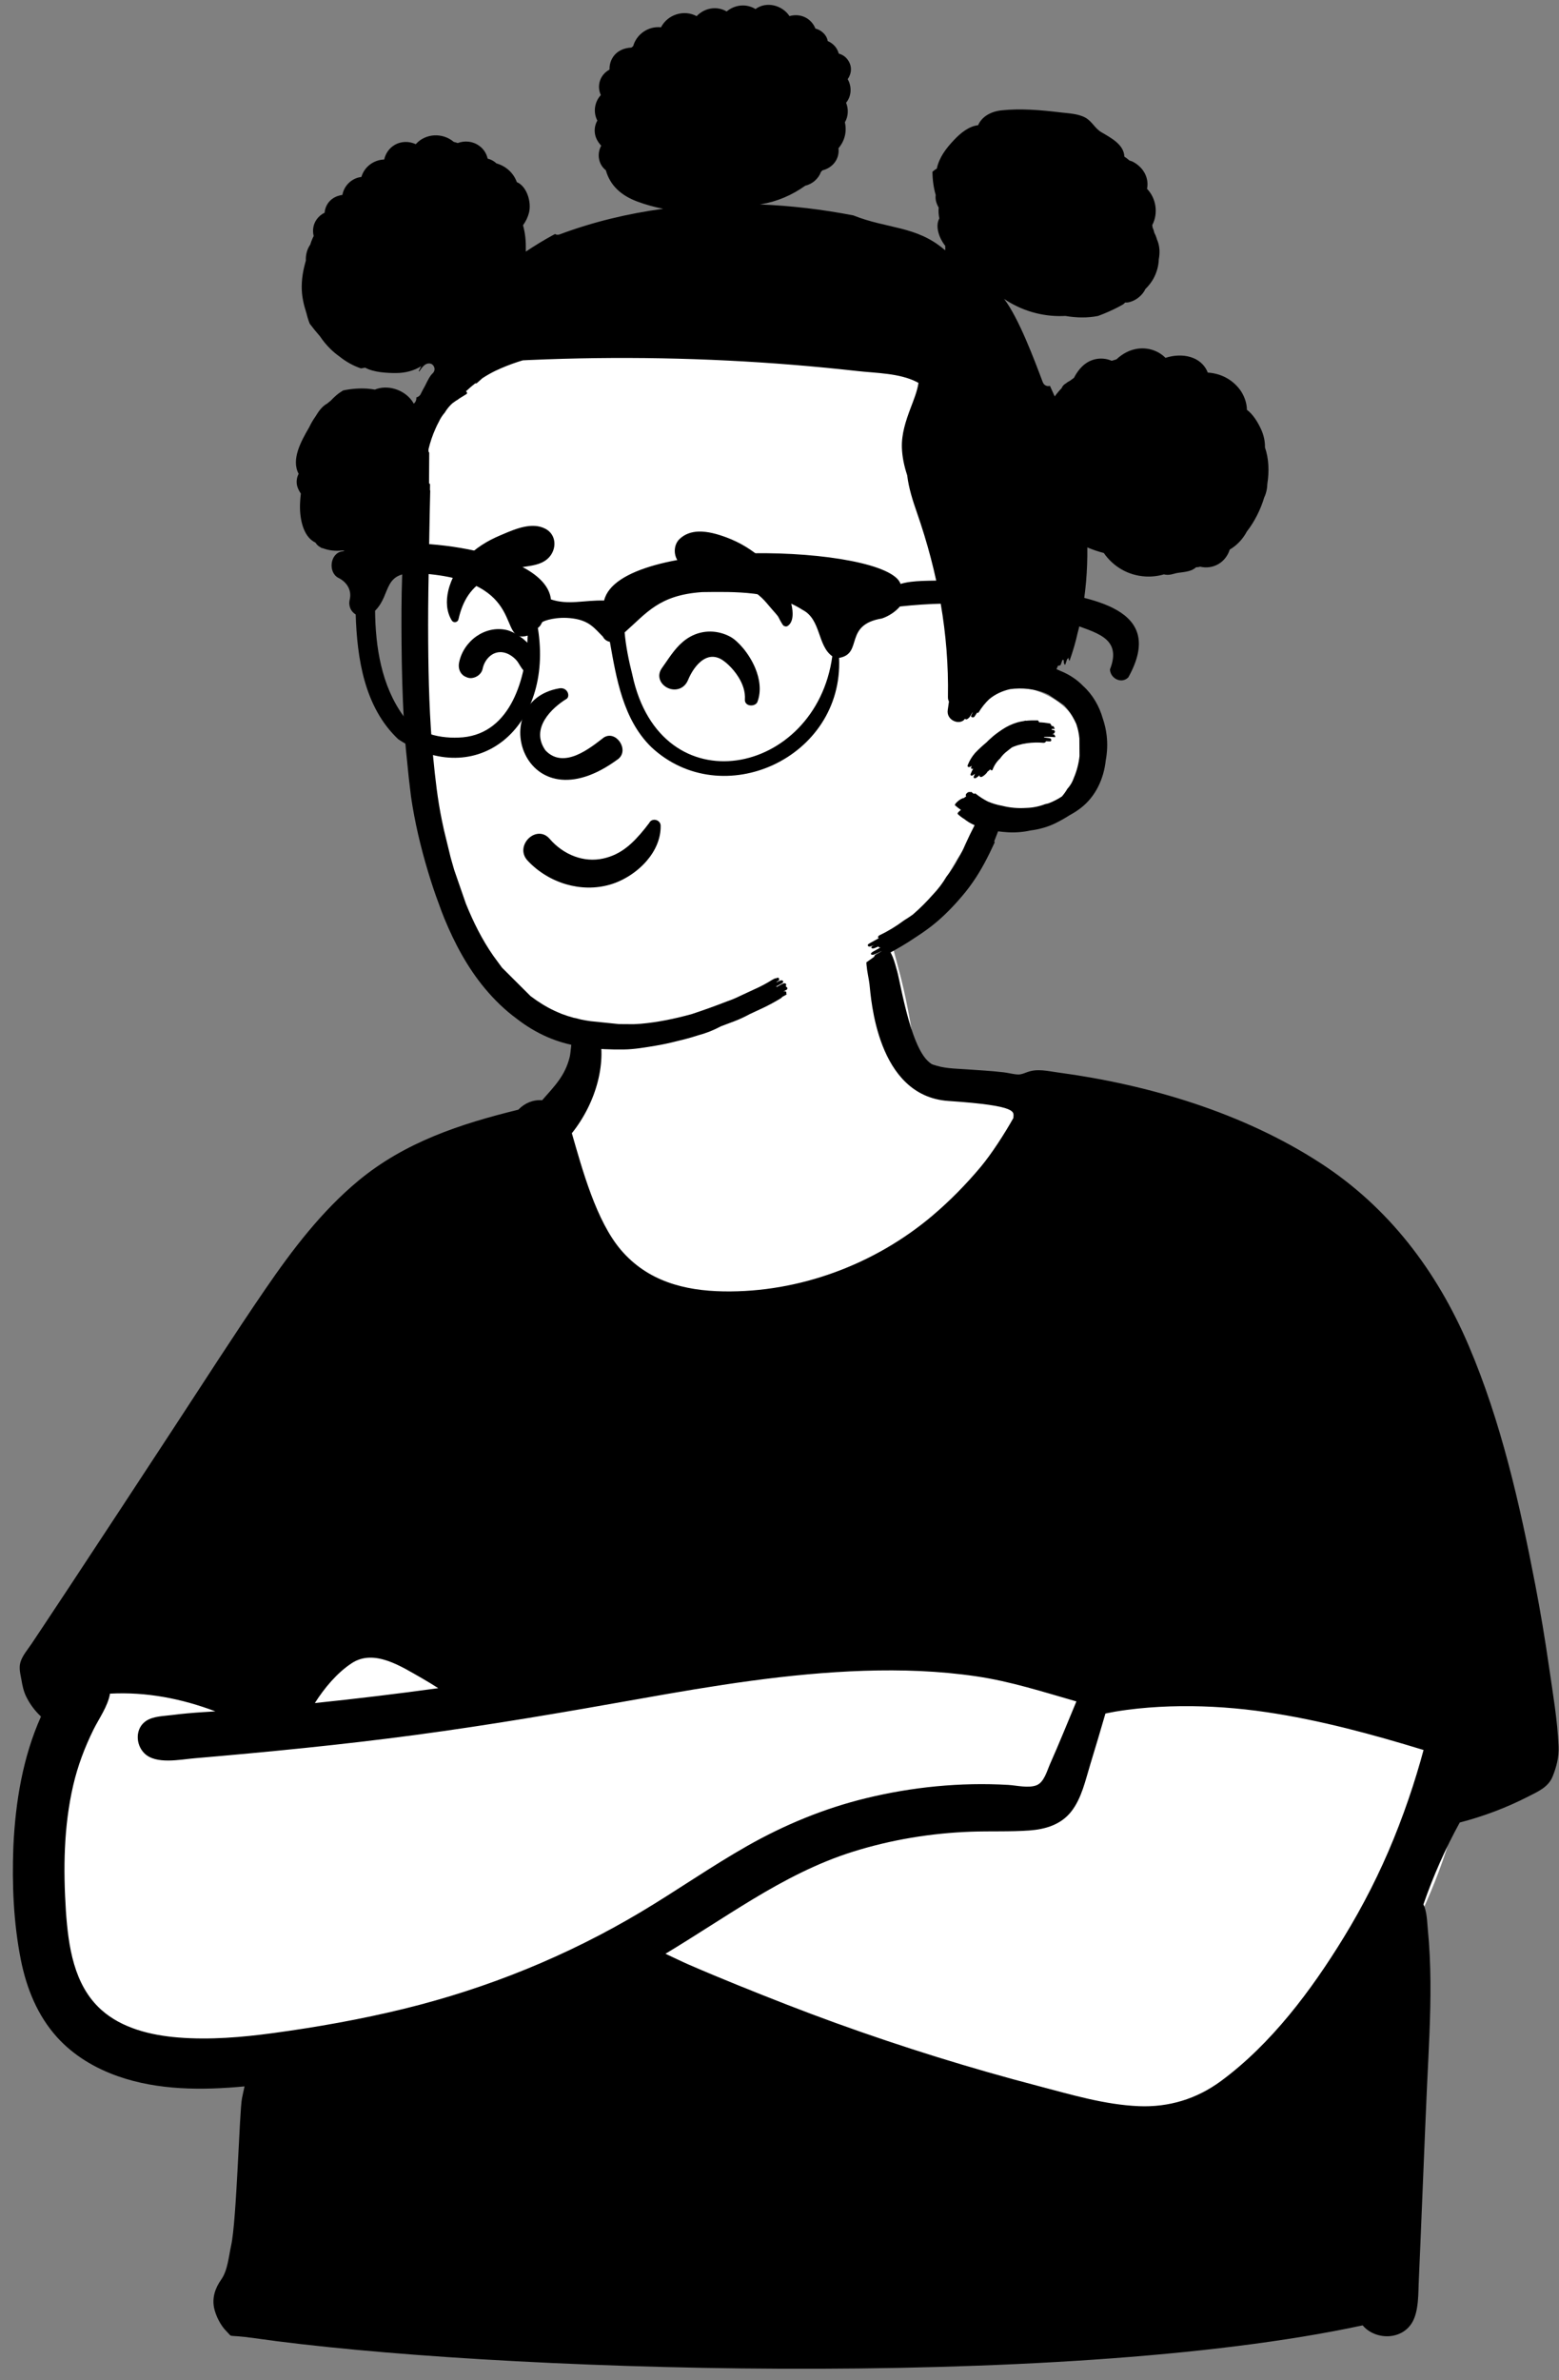 <svg width="97" height="148" viewBox="0 0 97 148" fill="none" xmlns="http://www.w3.org/2000/svg">
<rect x="0" y="0" width="97" height="148" fill="#808080" stroke="none"/>
<path fill-rule="evenodd" clip-rule="evenodd" d="M22.605 85.183C23.651 84.811 24.658 84.38 25.576 83.747C28.222 81.776 29.947 78.811 31.577 76.002C33.873 71.917 35.509 67.563 36.64 63.022C37.126 61.07 37.291 58.808 38.394 57.078C40.897 53.456 48.235 53.925 52.132 54.561C54.741 55.023 55.28 57.944 55.873 60.105C56.366 61.901 56.689 63.718 56.96 65.559C57.605 65.983 58.334 66.328 59.028 66.628C66.594 68.948 67.923 73.251 70.813 79.897C75.694 89.557 88.937 93.339 90.937 104.771C92.226 112.319 88.561 119.419 84.782 125.694C81.263 132.547 76.35 135.837 68.526 134.218C61.187 132.571 54.134 129.816 46.924 127.687C43.432 126.828 39.946 124.594 36.273 125.373C28.704 127.074 20.928 127.873 13.171 127.652C2.281 128.093 2.283 117.636 3.4 109.539C4.183 96.937 10.537 88.846 22.605 85.183Z" fill="white"/>
<path fill-rule="evenodd" clip-rule="evenodd" d="M21.878 103.418C20.968 104.02 20.202 104.933 19.588 105.893C22.153 105.626 24.713 105.319 27.268 104.968C26.934 104.754 26.596 104.545 26.251 104.348C24.991 103.638 23.284 102.487 21.878 103.418ZM64.494 111.003C64.964 110.819 65.146 110.102 65.329 109.691C65.903 108.402 66.428 107.092 66.973 105.791C64.902 105.2 62.889 104.545 60.744 104.23C58.437 103.892 56.097 103.81 53.769 103.886C49.054 104.04 44.383 104.811 39.748 105.638C35.118 106.463 30.488 107.256 25.826 107.879C21.258 108.489 16.675 108.935 12.085 109.327C11.193 109.403 9.705 109.724 8.988 109.022C8.42 108.466 8.402 107.44 9.112 106.988C9.555 106.706 10.196 106.702 10.702 106.637C11.339 106.555 11.979 106.5 12.619 106.458C12.88 106.441 13.141 106.425 13.403 106.409C11.306 105.618 9.117 105.187 6.844 105.307C6.716 106.088 6.137 106.892 5.82 107.536C5.266 108.66 4.835 109.799 4.552 111.021C3.96 113.577 3.934 116.23 4.101 118.837C4.255 121.011 4.585 123.415 6.289 124.954C7.58 126.12 9.4 126.551 11.089 126.687C13.052 126.845 15.045 126.676 16.992 126.413C19.722 126.044 22.465 125.555 25.142 124.901C30.325 123.633 35.294 121.616 39.878 118.882C42.114 117.548 44.247 116.048 46.514 114.765C48.823 113.458 51.28 112.444 53.86 111.814C56.748 111.109 59.766 110.808 62.734 110.982C63.249 111.012 63.993 111.199 64.494 111.003ZM67.84 109.695C67.537 110.68 67.305 111.804 66.657 112.632C66.016 113.452 65.048 113.742 64.045 113.815C62.836 113.902 61.613 113.846 60.402 113.891C57.917 113.983 55.466 114.387 53.091 115.128C50.877 115.818 48.822 116.895 46.843 118.089C45.013 119.194 43.236 120.38 41.405 121.481C41.892 121.704 42.374 121.946 42.858 122.156C43.874 122.598 44.897 123.024 45.924 123.439C47.949 124.258 49.982 125.057 52.037 125.799C56.179 127.295 60.39 128.603 64.651 129.716C66.683 130.248 68.744 130.868 70.856 130.957C72.728 131.035 74.462 130.505 75.972 129.392C79.104 127.082 81.596 123.748 83.61 120.459C84.807 118.506 85.851 116.453 86.715 114.33C87.152 113.257 87.548 112.167 87.905 111.064C88.072 110.546 88.231 110.026 88.381 109.503C88.447 109.273 88.51 109.042 88.573 108.811C85.371 107.833 82.13 106.951 78.813 106.461C77.042 106.199 75.248 106.067 73.458 106.086C72.569 106.096 71.681 106.144 70.797 106.235C70.322 106.285 69.848 106.348 69.376 106.427C69.181 106.46 68.98 106.507 68.779 106.543C68.472 107.595 68.163 108.647 67.84 109.695ZM1.639 105.51C1.466 105.161 1.394 104.817 1.332 104.437C1.284 104.147 1.159 103.739 1.269 103.362C1.392 102.94 1.726 102.563 1.966 102.203C2.231 101.806 2.496 101.408 2.761 101.01C3.29 100.214 3.818 99.417 4.345 98.62C6.498 95.364 8.636 92.099 10.778 88.835C12.678 85.94 14.547 83.018 16.505 80.161C18.18 77.718 20.005 75.315 22.297 73.415C25.195 71.013 28.646 69.881 32.25 68.998C32.644 68.589 33.17 68.366 33.732 68.411C34.526 67.51 35.157 66.881 35.443 65.735C35.58 65.186 35.537 63.645 36.072 63.32C36.706 62.934 37.038 63.445 37.213 64.02C37.798 65.945 37.126 68.534 35.58 70.462C36.231 72.715 37.095 75.917 38.636 77.722C40.287 79.654 42.569 80.256 45.031 80.296C49.727 80.371 54.419 78.625 58.001 75.599C59.089 74.68 60.1 73.652 61.015 72.56C61.701 71.74 62.513 70.475 63.05 69.519C63.05 69.147 63.49 68.757 59.013 68.456C54.537 68.155 54.197 62.023 54.098 61.189C54.017 60.511 53.673 59.459 54.15 58.907C54.353 58.672 54.768 58.635 55.025 58.794C55.51 59.095 55.669 59.864 55.821 60.387C56.034 61.119 56.731 65.661 58.053 66.187C58.671 66.433 59.38 66.438 60.035 66.483C60.843 66.54 61.652 66.581 62.457 66.675C62.754 66.71 63.078 66.806 63.37 66.809C63.561 66.81 63.757 66.718 63.942 66.653C64.563 66.433 65.184 66.598 65.825 66.684C71.486 67.445 77.314 69.182 82.143 72.308C86.399 75.062 89.398 79.024 91.376 83.657C93.395 88.384 94.552 93.496 95.522 98.528C95.847 100.214 96.13 101.908 96.374 103.608C96.61 105.251 96.904 106.93 96.975 108.589C97.003 109.245 96.846 109.855 96.605 110.455C96.333 111.129 95.691 111.396 95.074 111.711C93.722 112.403 92.295 112.94 90.825 113.32C89.927 114.954 89.172 116.652 88.564 118.414C88.79 118.861 88.794 119.528 88.838 119.962C88.945 121.043 88.991 122.129 89.001 123.215C89.02 125.391 88.889 127.565 88.787 129.738C88.683 131.942 88.337 140.638 88.281 141.7C88.237 142.524 88.296 143.678 87.862 144.411C87.194 145.536 85.547 145.498 84.784 144.586C65.825 148.663 30.187 147.435 15.834 145.383C13.966 145.117 14.553 145.413 14.078 144.941C13.721 144.586 13.418 143.979 13.319 143.491C13.188 142.84 13.4 142.251 13.773 141.724C14.165 141.17 14.236 140.273 14.382 139.615C14.726 138.058 14.897 131.22 15.057 130.462C15.108 130.226 15.156 129.977 15.215 129.727C12.582 129.976 9.838 129.976 7.334 129.095C5.913 128.596 4.589 127.811 3.569 126.691C2.334 125.334 1.648 123.626 1.294 121.844C0.839 119.545 0.742 117.164 0.831 114.828C0.956 112.066 1.414 109.266 2.55 106.73C2.176 106.383 1.863 105.963 1.639 105.51Z" fill="black"/>
<path fill-rule="evenodd" clip-rule="evenodd" d="M27.146 24.584C31.115 18.961 41.088 18.328 47.391 18.363C59.838 18.259 62.445 32.572 63.095 42.602C64.422 42.828 65.713 43.291 66.589 44.335C67.656 45.606 68.025 47.787 67.025 49.209C66.36 50.153 65.311 50.468 64.214 50.521C60.581 50.174 59.835 53.414 58.046 55.844C53.453 62.05 45.498 64.063 38.201 64.094C35.723 64.16 32.737 64.346 31.15 62.013C26.137 53.321 26.028 41.792 25.719 31.941C25.676 29.419 25.687 26.749 27.146 24.584Z" fill="white"/>
<path fill-rule="evenodd" clip-rule="evenodd" d="M49.122 1.001C48.673 0.323 47.689 0.06 47.006 0.563C46.438 0.211 45.723 0.286 45.212 0.713C44.594 0.348 43.827 0.496 43.343 1.005C42.567 0.58 41.542 0.894 41.127 1.698C40.343 1.611 39.605 2.124 39.396 2.866C39.359 2.896 39.323 2.927 39.287 2.958C38.817 2.98 38.371 3.164 38.108 3.601C37.977 3.819 37.916 4.075 37.925 4.326C37.645 4.478 37.418 4.727 37.321 5.049C37.23 5.352 37.264 5.651 37.384 5.912C36.993 6.328 36.89 6.976 37.167 7.498C37.052 7.694 36.993 7.926 37.002 8.168C37.016 8.525 37.181 8.814 37.407 9.059C37.123 9.571 37.234 10.228 37.695 10.586C37.959 11.525 38.629 12.15 39.656 12.533C40.171 12.725 40.711 12.873 41.26 12.982C39.061 13.278 36.897 13.799 34.818 14.575C34.705 14.617 34.609 14.6 34.536 14.551L34.399 14.622C33.826 14.936 33.265 15.277 32.719 15.642C32.719 15.582 32.718 15.521 32.715 15.46C32.726 14.965 32.674 14.477 32.542 14.006C32.714 13.771 32.843 13.504 32.913 13.228C33.088 12.54 32.755 11.561 32.158 11.326C31.948 10.745 31.472 10.325 30.888 10.159C30.842 10.117 30.793 10.077 30.738 10.039C30.615 9.955 30.48 9.897 30.342 9.864C30.27 9.549 30.095 9.259 29.803 9.056C29.392 8.768 28.906 8.737 28.479 8.894C28.398 8.866 28.316 8.843 28.232 8.822C27.545 8.237 26.473 8.28 25.869 8.965C25.453 8.775 24.964 8.767 24.539 9.022C24.199 9.226 23.987 9.556 23.904 9.918C23.26 9.938 22.671 10.365 22.485 11.003C21.892 11.07 21.407 11.535 21.304 12.119C20.925 12.172 20.576 12.35 20.363 12.704C20.265 12.868 20.211 13.047 20.197 13.226C20.006 13.318 19.834 13.457 19.705 13.639C19.478 13.957 19.434 14.329 19.517 14.678L19.459 14.794C19.397 14.926 19.348 15.067 19.303 15.21C19.104 15.498 19.012 15.85 19.03 16.203C18.988 16.353 18.947 16.503 18.913 16.653C18.778 17.244 18.727 17.874 18.82 18.476C18.866 18.767 18.932 19.054 19.026 19.332C19.035 19.385 19.051 19.435 19.069 19.482C19.121 19.701 19.187 19.916 19.271 20.127C19.473 20.395 19.685 20.657 19.908 20.91C20.096 21.191 20.31 21.451 20.552 21.69C20.726 21.862 20.918 22.022 21.121 22.166C21.525 22.49 21.977 22.743 22.459 22.907C22.545 22.889 22.631 22.875 22.718 22.861C23.265 23.163 24.127 23.197 24.653 23.195C25.234 23.192 25.765 23.046 26.207 22.769C26.156 22.871 26.105 22.973 26.054 23.075C26.066 23.082 26.08 23.089 26.091 23.098C26.187 22.939 26.293 22.799 26.419 22.698C26.59 22.559 26.867 22.547 26.986 22.771C26.988 22.774 26.99 22.778 26.992 22.782C27.056 22.902 27.047 23.016 26.998 23.11C26.981 23.135 26.963 23.161 26.945 23.186C26.939 23.194 26.933 23.201 26.926 23.208C26.765 23.341 26.604 23.665 26.45 23.98C26.346 24.164 26.248 24.351 26.155 24.541C26.101 24.62 26.005 24.69 25.903 24.711C25.923 24.862 25.853 25.019 25.739 25.097C25.709 25.036 25.672 24.974 25.625 24.91C25.108 24.207 24.091 23.904 23.326 24.225C23.173 24.199 23.02 24.178 22.865 24.166C22.36 24.133 21.848 24.172 21.349 24.277C21.194 24.37 21.046 24.475 20.908 24.594C20.791 24.695 20.683 24.801 20.582 24.91C20.504 24.969 20.427 25.031 20.351 25.096C20.045 25.261 19.821 25.576 19.632 25.891C19.482 26.102 19.351 26.327 19.238 26.566C18.713 27.464 18.108 28.579 18.581 29.462C18.531 29.558 18.494 29.663 18.473 29.778C18.408 30.142 18.542 30.421 18.718 30.691C18.695 30.88 18.682 31.062 18.672 31.223C18.616 32.126 18.823 33.363 19.618 33.731C19.63 33.746 19.643 33.761 19.656 33.776C19.718 33.876 19.811 33.962 19.934 34.025C19.965 34.047 19.996 34.067 20.027 34.084C20.041 34.096 20.057 34.106 20.072 34.118L20.023 34.064C20.462 34.24 20.887 34.276 21.341 34.223C21.622 34.324 21.903 34.4 22.14 34.459C22.88 34.641 23.835 34.788 24.556 34.476C24.767 34.385 24.941 34.265 25.072 34.121C25.061 34.68 25.045 35.239 25.021 35.797C24.971 37.21 24.974 38.621 24.985 40.035C24.997 41.625 25.041 43.217 25.127 44.806C25.166 45.604 25.23 46.401 25.316 47.196C25.388 47.97 25.472 48.743 25.57 49.514C25.799 51.098 26.178 52.695 26.641 54.227C26.842 54.891 27.062 55.564 27.312 56.221C27.418 56.524 27.53 56.822 27.652 57.119C28.293 58.671 29.092 60.168 30.172 61.462C30.762 62.167 31.413 62.802 32.14 63.335C32.724 63.79 33.355 64.175 34.05 64.479C35.542 65.131 37.208 65.278 38.822 65.254C39.45 65.246 40.117 65.133 40.738 65.029C41.215 64.951 41.697 64.846 42.175 64.723C42.599 64.624 43.018 64.51 43.43 64.376C43.928 64.245 44.404 64.056 44.858 63.812L45.662 63.51C45.998 63.383 46.324 63.233 46.64 63.06L47.514 62.652C47.876 62.478 48.229 62.286 48.573 62.076C48.609 62.056 48.65 62.024 48.666 61.988C48.755 61.938 48.845 61.891 48.934 61.841C48.949 61.834 48.938 61.791 48.919 61.751C48.934 61.718 48.932 61.682 48.889 61.649C48.856 61.624 48.804 61.631 48.75 61.648C48.755 61.645 48.759 61.641 48.762 61.637C48.822 61.605 48.881 61.574 48.94 61.541C49.001 61.508 49.01 61.424 48.954 61.38C48.938 61.368 48.92 61.362 48.902 61.36C48.903 61.36 48.904 61.359 48.906 61.359C48.916 61.352 48.908 61.318 48.892 61.281C48.922 61.242 48.932 61.195 48.879 61.154C48.801 61.093 48.618 61.206 48.552 61.244C48.476 61.286 48.399 61.325 48.323 61.366C48.318 61.356 48.309 61.346 48.293 61.336C48.405 61.277 48.516 61.217 48.626 61.157C48.695 61.121 48.784 61.045 48.694 60.974C48.621 60.916 48.435 61.015 48.346 61.065C48.335 61.057 48.323 61.053 48.309 61.051C48.347 61.029 48.388 61.009 48.426 60.986C48.535 60.926 48.461 60.738 48.349 60.8L48.31 60.825C48.229 60.817 48.116 60.884 48.064 60.913C47.688 61.15 47.295 61.357 46.888 61.535C46.614 61.665 46.338 61.794 46.061 61.919C45.789 62.054 45.509 62.171 45.221 62.269C44.498 62.551 43.767 62.814 43.03 63.057C41.996 63.34 40.926 63.567 39.852 63.657C39.713 63.667 39.573 63.677 39.433 63.682C39.128 63.679 38.822 63.678 38.517 63.676C37.924 63.614 37.331 63.554 36.739 63.494C36.532 63.465 36.329 63.429 36.13 63.387C36.025 63.361 35.92 63.335 35.817 63.305C35.781 63.3 35.745 63.293 35.708 63.287C35.454 63.219 35.205 63.139 34.956 63.045C34.8 62.981 34.644 62.914 34.49 62.843C33.981 62.605 33.48 62.292 33.009 61.934L31.236 60.168L30.695 59.431C29.997 58.433 29.445 57.321 28.986 56.185L28.257 54.083C28.181 53.83 28.109 53.578 28.04 53.323C27.902 52.755 27.764 52.187 27.625 51.62C27.579 51.411 27.535 51.204 27.492 50.997C27.226 49.708 27.079 48.399 26.952 47.09C26.721 44.709 26.659 42.32 26.642 39.928C26.631 38.499 26.643 37.07 26.672 35.642C26.689 34.814 26.701 33.985 26.713 33.157C26.729 32.278 26.745 31.398 26.768 30.519C26.77 30.5 26.762 30.483 26.753 30.468C26.755 30.365 26.756 30.261 26.757 30.157C26.759 30.088 26.732 30.058 26.694 30.052C26.701 29.424 26.706 28.798 26.707 28.172C26.707 28.131 26.688 28.105 26.662 28.089V27.93C26.767 27.494 26.909 27.067 27.093 26.66C27.156 26.513 27.226 26.37 27.303 26.23C27.398 26.021 27.522 25.83 27.673 25.656C27.8 25.443 27.955 25.254 28.136 25.085C28.209 25.032 28.284 24.979 28.357 24.926C28.418 24.894 28.509 24.837 28.588 24.772C28.731 24.684 28.873 24.595 29.017 24.507C29.1 24.464 29.045 24.355 28.986 24.327C29 24.317 29.014 24.31 29.03 24.297C29.203 24.133 29.384 23.979 29.571 23.834C29.605 23.847 29.645 23.843 29.675 23.817C29.786 23.714 29.899 23.614 30.014 23.517C30.273 23.348 30.544 23.192 30.827 23.055C31.28 22.841 31.745 22.657 32.222 22.5C32.324 22.466 32.428 22.436 32.531 22.405C32.677 22.399 32.824 22.391 32.97 22.384C38.424 22.145 43.892 22.245 49.333 22.684C50.674 22.793 52.013 22.922 53.349 23.071C54.525 23.203 55.935 23.198 57.016 23.737C57.062 23.76 57.106 23.784 57.148 23.809C57.064 24.35 56.843 24.878 56.651 25.389C56.355 26.176 56.089 26.978 56.115 27.83C56.134 28.424 56.261 28.996 56.445 29.554C56.54 30.35 56.788 31.119 57.051 31.875C58.347 35.592 59.052 39.398 58.98 43.344C58.978 43.45 59.002 43.542 59.044 43.621C59.02 43.793 58.997 43.966 58.969 44.138C58.861 44.803 59.737 45.134 60.04 44.693C60.06 44.713 60.088 44.727 60.114 44.729C60.191 44.736 60.318 44.61 60.354 44.552C60.401 44.465 60.45 44.381 60.503 44.3C60.51 44.297 60.516 44.294 60.522 44.292C60.49 44.359 60.456 44.428 60.425 44.493C60.372 44.599 60.575 44.651 60.635 44.553C60.69 44.468 60.744 44.386 60.798 44.308C60.829 44.331 60.864 44.337 60.887 44.299C61.081 43.979 61.305 43.704 61.55 43.471C61.937 43.155 62.359 42.964 62.839 42.852C63.217 42.798 63.605 42.795 63.979 42.839C64.409 42.889 64.861 42.996 65.25 43.193C65.566 43.411 65.884 43.629 66.202 43.846C66.28 43.928 66.355 44.014 66.425 44.103C66.645 44.388 66.822 44.693 66.967 45.017C66.973 45.037 66.979 45.058 66.985 45.077C67.075 45.349 67.132 45.628 67.158 45.915C67.161 46.277 67.164 46.639 67.167 47.001C67.119 47.472 66.999 47.929 66.814 48.364C66.728 48.62 66.592 48.849 66.408 49.051C66.309 49.222 66.197 49.378 66.072 49.522C65.818 49.691 65.541 49.834 65.246 49.947C65.174 49.967 65.102 49.986 65.028 50C64.649 50.146 64.257 50.224 63.851 50.235C63.339 50.27 62.837 50.225 62.346 50.101C62.042 50.047 61.749 49.959 61.465 49.838C61.193 49.7 60.936 49.535 60.697 49.343C60.67 49.326 60.631 49.336 60.587 49.357C60.534 49.319 60.481 49.282 60.43 49.239C60.406 49.222 60.384 49.243 60.373 49.265C60.368 49.261 60.363 49.257 60.359 49.254C60.264 49.189 60.002 49.392 60.12 49.513C60.07 49.544 60.019 49.581 59.974 49.62C59.764 49.628 59.342 50.014 59.421 50.074C59.539 50.176 59.663 50.27 59.789 50.359C59.677 50.442 59.531 50.571 59.599 50.623C59.722 50.74 59.855 50.841 59.998 50.927C60.094 51.001 60.193 51.071 60.296 51.135C60.408 51.201 60.522 51.257 60.64 51.31C60.434 51.709 60.238 52.111 60.055 52.52C59.934 52.81 59.793 53.091 59.63 53.361C59.423 53.771 59.175 54.157 58.885 54.515C58.65 54.913 58.373 55.278 58.056 55.611C57.665 56.057 57.245 56.476 56.798 56.863C56.62 56.99 56.439 57.112 56.25 57.226C55.767 57.589 55.253 57.901 54.708 58.161C54.644 58.196 54.593 58.273 54.668 58.333C54.671 58.335 54.673 58.335 54.675 58.337C54.497 58.438 54.318 58.538 54.137 58.637C54.066 58.675 53.921 58.75 54.029 58.838C54.099 58.896 54.314 58.792 54.443 58.725C54.425 58.734 54.406 58.745 54.386 58.756C54.347 58.778 54.118 58.893 54.259 58.967C54.33 58.979 54.397 58.967 54.462 58.932C54.53 58.907 54.597 58.879 54.663 58.85C54.661 58.872 54.673 58.892 54.708 58.909C54.736 58.914 54.762 58.914 54.788 58.911C54.642 58.994 54.495 59.076 54.347 59.157C54.303 59.18 54.099 59.293 54.234 59.363C54.3 59.376 54.364 59.365 54.425 59.332C54.537 59.289 54.648 59.24 54.755 59.186C54.78 59.171 54.805 59.158 54.831 59.144C54.85 59.144 54.869 59.141 54.888 59.138C54.77 59.202 54.651 59.263 54.531 59.323C54.46 59.362 54.341 59.44 54.443 59.519C54.514 59.574 54.706 59.476 54.819 59.412C54.826 59.421 54.834 59.43 54.846 59.44C54.931 59.504 55.147 59.363 55.216 59.326C55.813 59.005 56.389 58.674 56.944 58.295C57.283 58.077 57.614 57.848 57.938 57.599C58.558 57.12 59.121 56.562 59.638 55.975C59.99 55.573 60.182 55.346 60.523 54.859C61.072 54.074 61.486 53.255 61.885 52.387C61.891 52.373 61.879 52.34 61.861 52.306C61.943 52.105 62.022 51.901 62.101 51.691C62.308 51.718 62.517 51.738 62.722 51.75C63.208 51.777 63.678 51.734 64.134 51.634C64.687 51.563 65.233 51.407 65.717 51.161C66.007 51.015 66.286 50.86 66.551 50.687C66.788 50.56 67.017 50.416 67.236 50.247C68.169 49.534 68.675 48.428 68.799 47.279C68.894 46.773 68.915 46.253 68.858 45.751C68.817 45.386 68.735 45.025 68.616 44.677C68.396 43.905 67.986 43.191 67.391 42.651C67.291 42.548 67.186 42.451 67.075 42.359C66.743 42.089 66.368 41.871 65.968 41.712C65.891 41.674 65.813 41.639 65.735 41.607L65.83 41.388C65.864 41.397 65.981 41.378 65.995 41.337C66.033 41.233 66.07 41.125 66.107 41.021C66.129 41.034 66.156 41.041 66.186 41.042V41.164C66.185 41.199 66.251 41.416 66.287 41.302C66.325 41.199 66.358 41.093 66.394 40.988C66.425 40.969 66.448 40.946 66.456 40.919C66.46 40.909 66.463 40.898 66.468 40.887C66.47 40.886 66.474 40.886 66.476 40.885V40.922C66.475 40.945 66.535 41.118 66.546 41.084C66.754 40.511 66.924 39.926 67.056 39.331C67.147 39.004 67.218 38.673 67.272 38.337C67.331 38.035 67.383 37.731 67.427 37.425C67.431 37.4 67.434 37.375 67.438 37.349L67.442 37.333C67.445 37.3 67.449 37.266 67.454 37.234C67.502 36.888 67.541 36.541 67.572 36.192C67.635 35.475 67.661 34.754 67.653 34.033C67.669 34.04 67.683 34.048 67.699 34.055C68.012 34.188 68.342 34.297 68.678 34.384C69.257 35.22 70.18 35.786 71.286 35.845C71.661 35.865 72.054 35.82 72.418 35.714C72.455 35.723 72.494 35.73 72.535 35.735C72.831 35.774 73.037 35.653 73.315 35.616C73.758 35.557 74.135 35.529 74.422 35.271C74.51 35.273 74.595 35.26 74.676 35.236C75.437 35.418 76.246 35.016 76.514 34.172C76.971 33.904 77.335 33.507 77.58 33.046C78.051 32.442 78.428 31.701 78.662 30.922C78.665 30.915 78.669 30.907 78.673 30.9C78.791 30.643 78.848 30.367 78.852 30.09C78.978 29.302 78.945 28.513 78.705 27.819C78.716 27.443 78.627 27.051 78.465 26.696C78.269 26.265 77.97 25.769 77.582 25.481C77.582 25.04 77.392 24.553 77.143 24.223C76.647 23.565 75.927 23.217 75.147 23.166C74.751 22.15 73.55 21.913 72.515 22.251C72.085 21.812 71.455 21.602 70.826 21.676C70.294 21.74 69.84 21.994 69.463 22.345C69.364 22.373 69.266 22.402 69.167 22.433C68.837 22.288 68.453 22.256 68.102 22.346C67.492 22.503 67.095 22.965 66.82 23.495C66.732 23.556 66.646 23.618 66.562 23.683C66.471 23.724 66.387 23.779 66.312 23.844C66.202 23.903 66.108 23.999 66.051 24.139C65.896 24.299 65.752 24.469 65.624 24.65C65.528 24.429 65.429 24.209 65.327 23.991C65.161 24.041 64.961 23.976 64.877 23.754C64.348 22.349 63.384 19.773 62.475 18.586C63.535 19.308 64.83 19.689 66.115 19.651C66.171 19.649 66.226 19.647 66.282 19.644C66.973 19.763 67.675 19.774 68.32 19.645C68.754 19.487 69.177 19.299 69.586 19.087C69.686 19.035 69.785 18.98 69.883 18.925C69.926 18.889 69.966 18.849 70.007 18.81C70.092 18.816 70.181 18.81 70.275 18.785C70.63 18.691 70.958 18.455 71.164 18.151C71.202 18.095 71.233 18.037 71.26 17.978C71.483 17.759 71.677 17.512 71.819 17.223C71.986 16.884 72.089 16.504 72.099 16.123C72.169 15.75 72.164 15.366 72.034 15.01C72.02 14.971 72.003 14.934 71.987 14.895C71.98 14.871 71.975 14.846 71.967 14.822C71.929 14.695 71.881 14.582 71.822 14.475C71.8 14.364 71.764 14.255 71.714 14.149C71.709 14.097 71.701 14.046 71.693 13.995C72.076 13.273 71.94 12.329 71.368 11.742C71.447 11.363 71.366 10.961 71.135 10.624C70.966 10.377 70.731 10.182 70.464 10.046C70.436 10.032 70.362 10.008 70.274 9.98C70.175 9.893 70.071 9.81 69.957 9.738C69.929 8.998 69.157 8.587 68.529 8.222C68.122 7.986 67.944 7.538 67.525 7.311C67.066 7.063 66.48 7.049 65.973 6.988C64.778 6.844 63.506 6.732 62.305 6.862C61.638 6.935 61.086 7.257 60.858 7.784C60.284 7.852 59.773 8.266 59.369 8.692C58.864 9.223 58.434 9.789 58.286 10.487C58.187 10.54 58.098 10.606 58.017 10.679C58.02 11.17 58.084 11.662 58.219 12.126C58.179 12.403 58.263 12.667 58.404 12.907C58.382 13.134 58.398 13.358 58.445 13.581C58.171 14.068 58.428 14.804 58.812 15.287C58.813 15.377 58.814 15.468 58.815 15.559C58.792 15.547 58.77 15.533 58.749 15.515C57.005 14.03 55.212 14.242 53.093 13.393C51.182 13.024 49.231 12.789 47.274 12.711C47.3 12.707 47.326 12.704 47.352 12.7C48.338 12.538 49.285 12.132 50.1 11.549C50.316 11.495 50.52 11.397 50.703 11.234C50.881 11.076 51.005 10.893 51.075 10.698C51.108 10.663 51.139 10.628 51.171 10.593C51.782 10.443 52.248 9.913 52.17 9.217C52.558 8.759 52.7 8.192 52.569 7.603C52.785 7.237 52.804 6.776 52.643 6.39C52.983 5.977 53.009 5.39 52.743 4.923C52.986 4.576 53.04 4.118 52.739 3.708C52.598 3.514 52.401 3.392 52.187 3.333C52.127 3.11 52.004 2.903 51.811 2.743C51.712 2.661 51.608 2.599 51.501 2.554C51.462 2.324 51.331 2.105 51.081 1.933C50.967 1.855 50.851 1.805 50.736 1.777C50.626 1.506 50.435 1.269 50.167 1.115C49.843 0.928 49.465 0.904 49.122 1.001ZM64.57 44.792C64.318 44.788 64.076 44.79 63.836 44.816C63.826 44.809 63.816 44.805 63.808 44.806C63.768 44.816 63.732 44.824 63.694 44.834C63.56 44.853 63.426 44.881 63.291 44.92C62.969 45.016 62.648 45.166 62.37 45.353C62.107 45.529 61.846 45.712 61.618 45.931C61.537 45.999 61.461 46.074 61.389 46.151C61.272 46.247 61.159 46.346 61.051 46.444C60.918 46.565 60.789 46.69 60.667 46.82C60.474 47.043 60.324 47.291 60.215 47.565C60.172 47.652 60.225 47.705 60.314 47.69C60.354 47.684 60.408 47.655 60.463 47.616C60.455 47.637 60.445 47.655 60.437 47.675C60.39 47.768 60.43 47.834 60.537 47.799C60.543 47.796 60.549 47.792 60.554 47.788C60.498 47.887 60.448 47.988 60.404 48.094C60.357 48.188 60.4 48.253 60.505 48.217C60.561 48.186 60.614 48.15 60.664 48.11C60.642 48.16 60.617 48.21 60.597 48.262C60.549 48.357 60.604 48.406 60.698 48.385C60.779 48.34 60.853 48.287 60.923 48.225C60.934 48.217 60.944 48.208 60.953 48.199C60.922 48.277 60.981 48.325 61.059 48.31C61.17 48.288 61.378 48.102 61.429 48.003C61.432 47.997 61.435 47.991 61.438 47.985C61.497 47.945 61.561 47.89 61.609 47.837C61.648 47.892 61.722 47.933 61.756 47.865C61.857 47.59 62.015 47.354 62.23 47.155C62.353 46.976 62.502 46.823 62.677 46.696C62.771 46.617 62.868 46.541 62.968 46.469C63.145 46.388 63.329 46.327 63.522 46.286C63.56 46.274 63.6 46.267 63.638 46.256C63.724 46.24 63.808 46.224 63.894 46.212C64.241 46.164 64.59 46.156 64.939 46.187C65.002 46.19 65.062 46.141 65.089 46.086C65.167 46.09 65.244 46.093 65.322 46.1C65.451 46.105 65.423 45.923 65.326 45.905C65.203 45.883 65.08 45.866 64.96 45.851C64.962 45.84 64.963 45.828 64.961 45.819C65.181 45.808 65.4 45.813 65.622 45.836C65.718 45.84 65.604 45.662 65.551 45.653C65.527 45.648 65.503 45.645 65.477 45.641C65.48 45.637 65.481 45.635 65.482 45.631H65.488C65.621 45.637 65.711 45.426 65.552 45.397C65.512 45.39 65.474 45.385 65.435 45.378C65.442 45.358 65.444 45.34 65.436 45.323C65.505 45.321 65.573 45.321 65.641 45.321C65.604 45.319 65.576 45.158 65.532 45.152C65.497 45.147 65.461 45.142 65.426 45.137C65.423 45.093 65.356 44.989 65.327 44.983C65.098 44.944 64.874 44.918 64.653 44.91C64.631 44.859 64.6 44.792 64.57 44.792Z" fill="black"/>
<path fill-rule="evenodd" clip-rule="evenodd" d="M35.23 54.984C36.117 55.241 37.068 55.264 37.972 54.998C38.792 54.758 39.633 54.228 40.237 53.527C40.773 52.905 41.12 52.148 41.106 51.341C41.105 51.248 41.072 51.171 41.021 51.112C40.966 51.047 40.89 51.003 40.808 50.984C40.724 50.964 40.636 50.971 40.56 51.005C40.491 51.037 40.433 51.09 40.396 51.167C40.303 51.289 40.211 51.409 40.118 51.525C39.373 52.446 38.651 53.134 37.53 53.381C36.922 53.515 36.314 53.456 35.757 53.251C35.16 53.033 34.621 52.648 34.198 52.156C34.007 51.933 33.782 51.843 33.561 51.841C33.311 51.839 33.065 51.955 32.878 52.141C32.696 52.324 32.573 52.572 32.562 52.831C32.552 53.059 32.627 53.296 32.824 53.508C33.474 54.207 34.318 54.719 35.23 54.984ZM35.257 43.45C34.348 44.003 32.964 45.291 33.941 46.661C35.092 47.87 36.749 46.484 37.566 45.858C38.323 45.373 39.173 46.621 38.471 47.188C32.571 51.558 30.176 43.594 34.798 42.8C35.306 42.713 35.495 43.279 35.257 43.45ZM43.759 41.018C44.051 40.831 44.395 40.767 44.776 40.941C45.073 41.076 45.595 41.527 45.959 42.121C46.207 42.526 46.383 43.003 46.347 43.499C46.338 43.614 46.381 43.699 46.448 43.762C46.501 43.811 46.577 43.848 46.667 43.859C46.744 43.869 46.829 43.86 46.898 43.838C47.031 43.797 47.101 43.711 47.127 43.641C47.381 42.965 47.272 42.211 46.987 41.531C46.602 40.613 45.903 39.844 45.446 39.596C44.663 39.172 43.739 39.152 42.954 39.584C42.286 39.953 41.869 40.547 41.454 41.152C41.365 41.281 41.278 41.409 41.187 41.534C41.006 41.786 40.988 42.035 41.058 42.249C41.136 42.486 41.334 42.687 41.583 42.791C41.812 42.888 42.078 42.901 42.314 42.802C42.513 42.718 42.696 42.554 42.811 42.277C43.006 41.809 43.33 41.293 43.759 41.018ZM28.923 42.059C29.123 42.163 29.28 42.195 29.502 42.128C29.625 42.091 29.746 42.021 29.841 41.926C29.935 41.831 30.003 41.715 30.029 41.585C30.094 41.264 30.269 40.964 30.519 40.768C30.733 40.601 31.002 40.513 31.301 40.562C31.624 40.616 31.931 40.823 32.143 41.067C32.214 41.149 32.269 41.242 32.325 41.334C32.429 41.506 32.531 41.666 32.675 41.793C32.729 41.841 32.811 41.874 32.891 41.874C32.923 41.874 32.956 41.869 32.987 41.859C33.308 41.537 33.37 41.292 33.36 41.05C33.349 40.795 33.249 40.538 33.087 40.297C32.706 39.734 31.985 39.272 31.498 39.167C30.831 39.023 30.169 39.196 29.638 39.568C29.092 39.952 28.687 40.547 28.561 41.218C28.53 41.379 28.543 41.553 28.605 41.705C28.665 41.852 28.77 41.979 28.923 42.059ZM42.288 35.008C42.689 35.398 43.162 35.458 43.642 35.512C43.908 35.542 44.12 35.567 44.329 35.614C44.904 35.744 45.472 35.939 45.991 36.221C46.533 36.515 47.123 36.87 47.548 37.325C47.649 37.433 47.745 37.547 47.84 37.66C47.927 37.764 48.011 37.864 48.099 37.961C48.2 38.071 48.297 38.187 48.392 38.303C48.452 38.4 48.463 38.424 48.475 38.449C48.493 38.487 48.514 38.529 48.538 38.574C48.571 38.636 48.609 38.703 48.649 38.765C48.716 38.877 48.751 38.907 48.782 38.921C48.834 38.944 48.882 38.955 48.929 38.949C48.974 38.944 49.015 38.922 49.056 38.887C49.262 38.714 49.322 38.429 49.316 38.126C49.307 37.667 49.138 37.159 48.981 36.846C48.619 36.12 48.116 35.366 47.511 34.824C46.82 34.205 46.065 33.737 45.197 33.414C44.658 33.214 44.034 33.03 43.447 33.053C43.024 33.07 42.62 33.196 42.287 33.51C42.082 33.702 41.984 33.976 41.984 34.25C41.984 34.53 42.086 34.811 42.288 35.008ZM28.109 38.58C28.135 38.621 28.17 38.65 28.209 38.667C28.25 38.686 28.296 38.691 28.34 38.683C28.384 38.676 28.426 38.656 28.459 38.626C28.491 38.597 28.515 38.558 28.525 38.511C28.791 37.343 29.307 36.475 30.408 35.915C30.95 35.639 31.573 35.464 32.162 35.325C32.334 35.284 32.515 35.258 32.697 35.231C33.268 35.148 33.844 35.052 34.217 34.59C34.441 34.312 34.535 33.956 34.482 33.63C34.432 33.324 34.253 33.042 33.927 32.874C33.117 32.455 32.11 32.866 31.292 33.217C31.231 33.243 31.171 33.268 31.113 33.293C30.313 33.631 29.583 34.077 28.983 34.715C28.507 35.221 28.066 35.969 27.889 36.738C27.741 37.379 27.775 38.032 28.109 38.58Z" fill="black"/>
<path fill-rule="evenodd" clip-rule="evenodd" d="M25.109 44.528C25.919 45.617 27.422 45.964 28.807 45.844C31.796 45.556 32.736 42.161 32.834 39.522C30.83 40.086 33.004 36.091 26.153 35.652C23.738 35.451 24.404 36.91 23.337 37.976C23.359 40.213 23.731 42.644 25.109 44.528ZM39.344 41.957C41.108 50.223 50.77 48.257 51.785 40.806C50.848 40.144 51.095 38.51 49.93 37.918C48.085 36.738 45.778 36.789 43.683 36.816C41.004 37.001 40.241 38.111 38.865 39.322C38.931 40.13 39.122 41.089 39.344 41.957ZM21.282 34.283C21.381 34.267 21.48 34.251 21.579 34.236C21.656 34.192 21.747 34.159 21.853 34.138C22.094 34.077 22.334 34.036 22.573 34.013C26.007 33.24 33.952 34.338 34.279 37.27C35.373 37.635 36.319 37.308 37.587 37.34C38.551 33.306 55.231 33.876 56.033 36.308C56.036 36.307 56.039 36.306 56.042 36.305C56.813 36.066 57.949 36.124 58.831 36.086C60.715 36.047 62.601 36.215 64.444 36.612C67.895 37.161 72.605 37.803 70.205 42.115C70.205 42.115 70.204 42.116 70.204 42.117L70.203 42.117C69.79 42.541 69.088 42.199 69.061 41.625C69.868 39.582 68.046 39.337 66.643 38.75C63.154 37.496 59.601 37.322 55.992 37.71C55.721 38.03 55.309 38.309 54.873 38.455C52.46 38.855 53.732 40.646 52.207 40.907C52.487 47.148 44.911 50.556 40.522 46.452C38.77 44.738 38.352 42.199 37.946 39.91C37.731 39.862 37.594 39.745 37.514 39.589C36.998 39.073 36.673 38.596 35.651 38.455C34.63 38.313 33.843 38.597 33.737 38.684C33.71 38.739 33.681 38.793 33.648 38.847C33.601 38.928 33.537 38.992 33.465 39.043C34.474 45.258 29.651 49.189 24.781 45.966C22.665 43.974 22.218 40.926 22.13 38.205C21.843 38.032 21.661 37.697 21.761 37.275C21.897 36.693 21.576 36.19 21.066 35.937C20.401 35.608 20.519 34.409 21.282 34.283Z" fill="black"/>
</svg>
